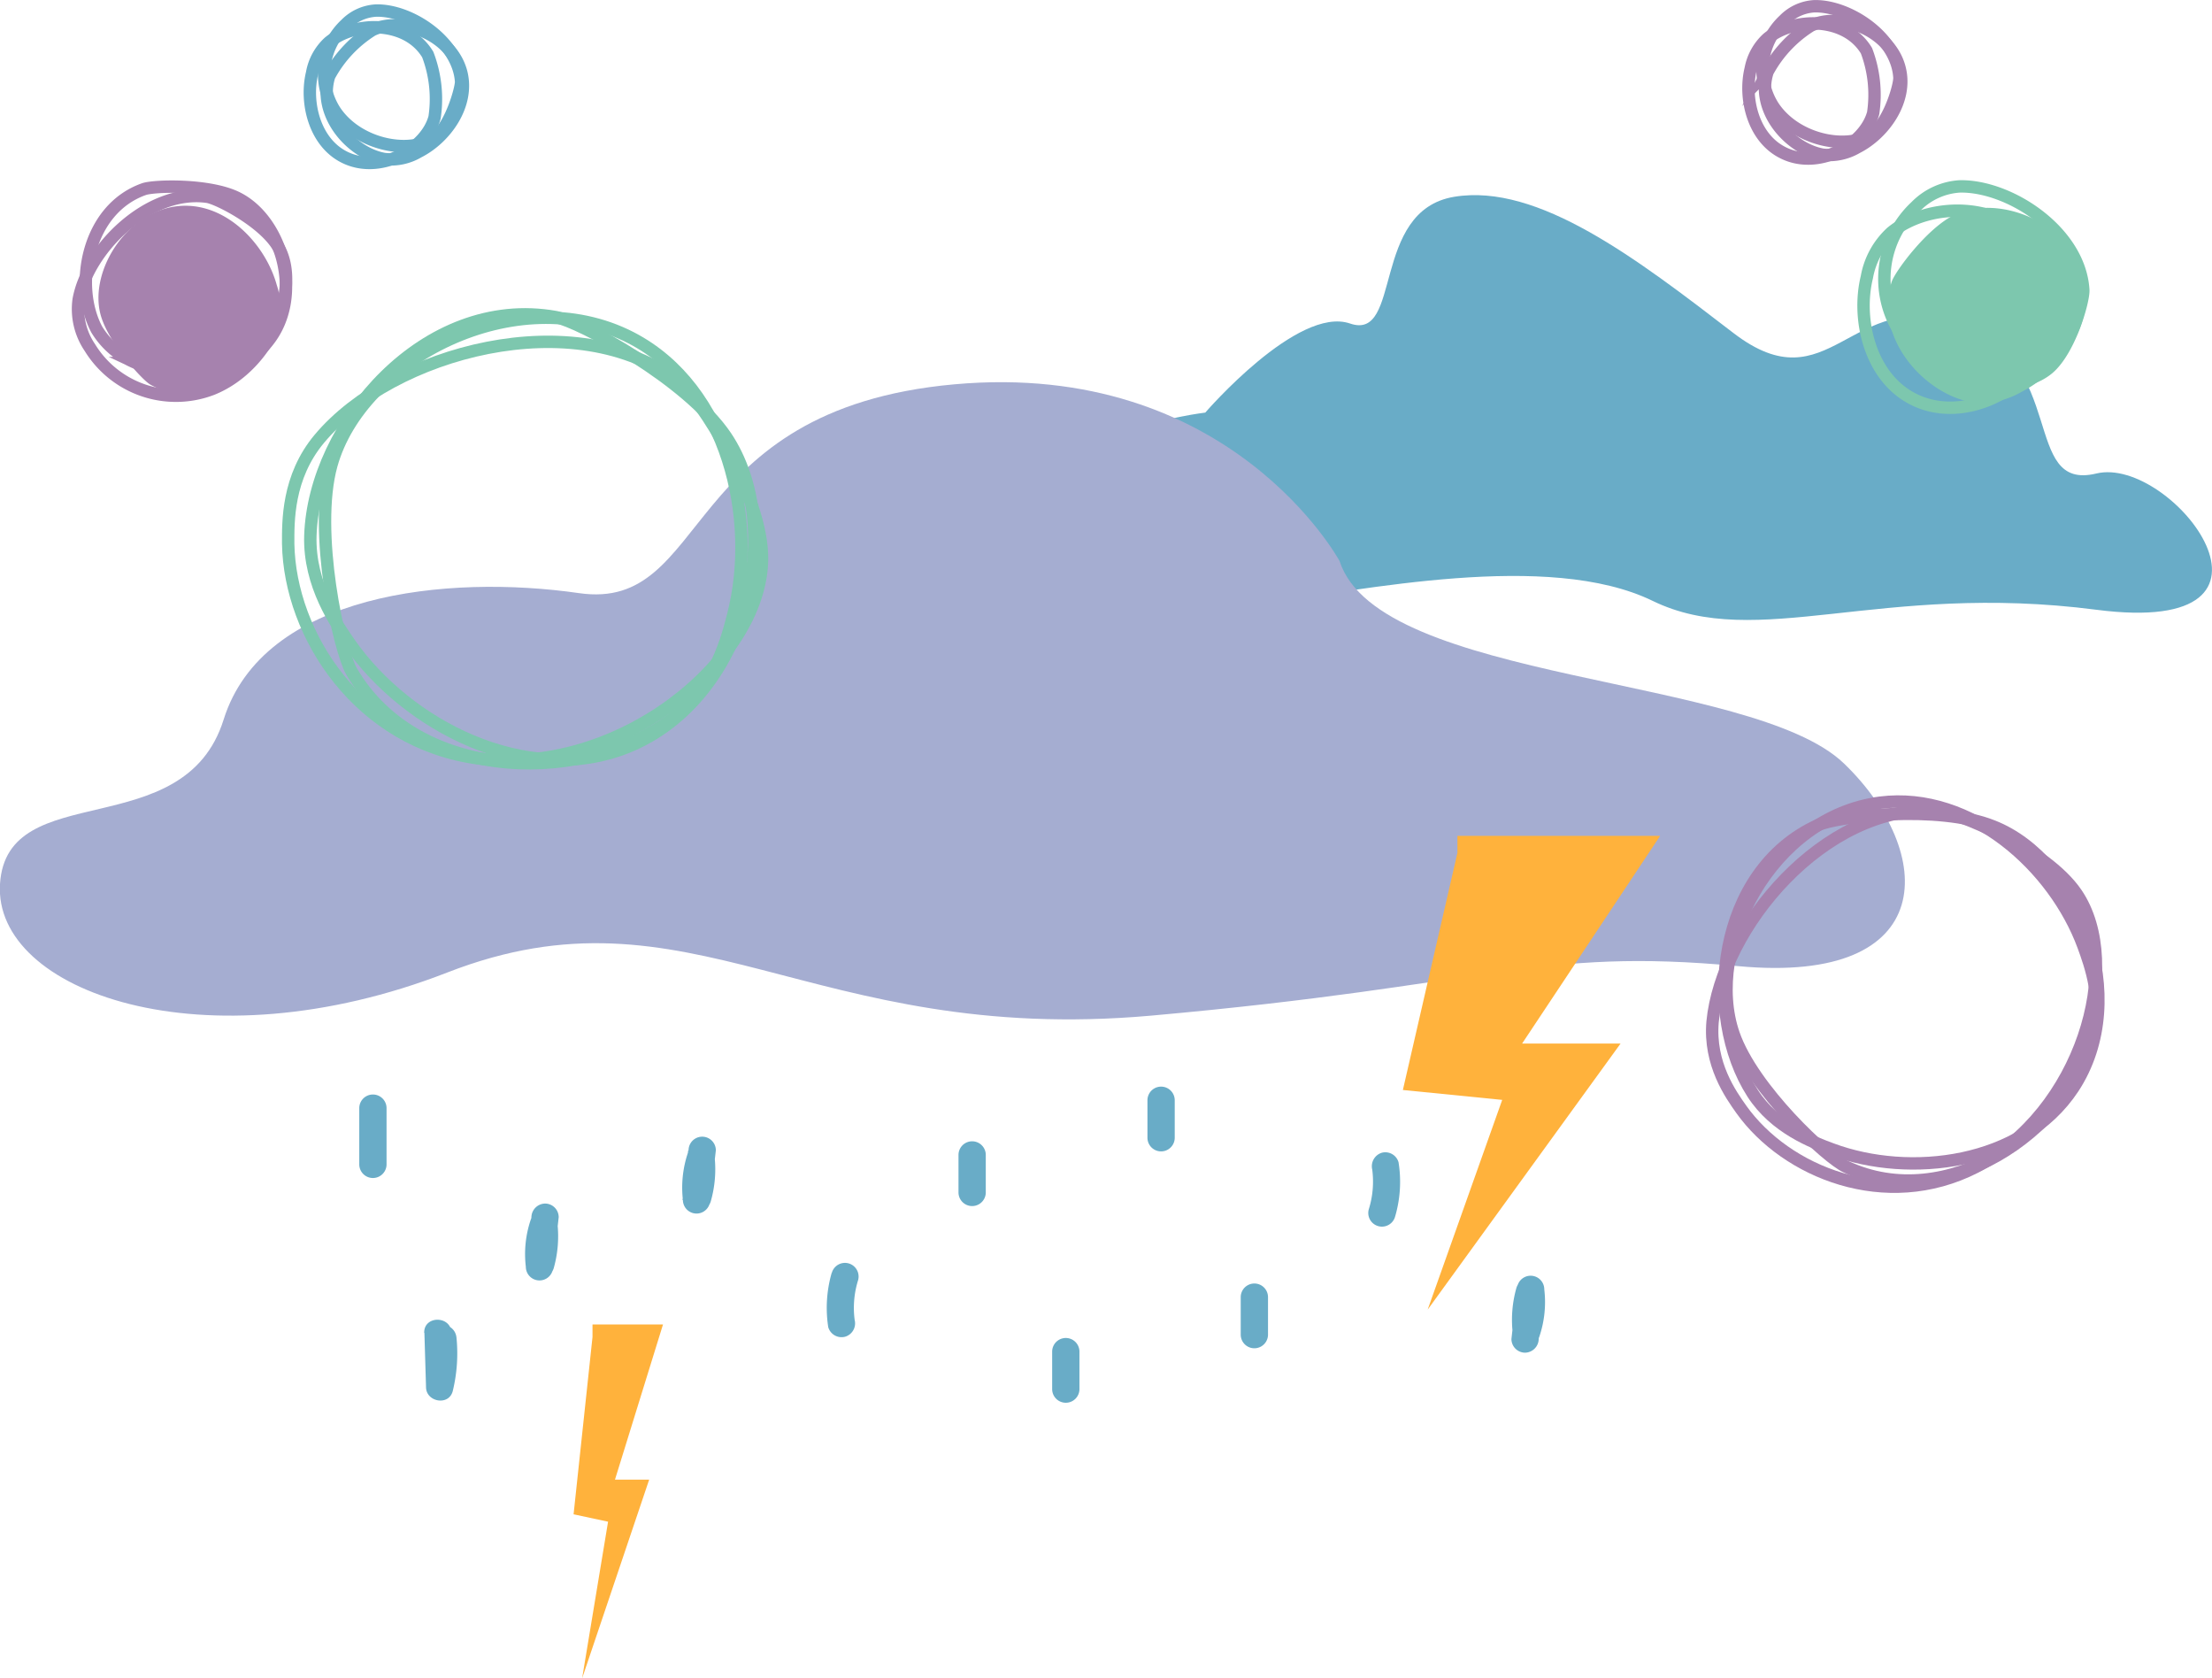 <svg xmlns="http://www.w3.org/2000/svg" viewBox="0 0 230.27 174.67"><defs><style>.cls-1{fill:#69acc7;}.cls-2{fill:#a5add1;}.cls-3{fill:#ffb23c;}.cls-4,.cls-5,.cls-7{fill:none;stroke-miterlimit:10;stroke-width:1.29px;}.cls-4{stroke:#7dc7ae;}.cls-5{stroke:#a682ae;}.cls-6{fill:#a682ae;}.cls-7{stroke:#69acc7;}.cls-8{fill:#7dc7ae;}</style></defs><g id="Layer_2" data-name="Layer 2"><g id="Layer_1-2" data-name="Layer 1"><path class="cls-1" d="M125.47,42.94s9.61-11.15,15.07-9.27,2.12-11.75,10.85-13.19,19,6.45,29.05,14.17,12.12-4.89,23.52-1,6.38,17.54,14.27,15.63,22.6,17.11,0,14.18-35.3,4.37-46.18-.92-30.27-1.08-40.7.26S101,62.65,105,53.76,125.47,42.94,125.47,42.94Z"/><path class="cls-2" d="M139.45,58.39S128.08,37.39,99.32,40,74,63.71,60.28,61.73s-32.87,0-37,13.16S.7,80.81,0,92s21.23,19.08,46.57,9.21,37.66,7.67,73.28,4.49,40-7.12,61.1-5.15,20.58-11.89,11-21.1S143.56,71.11,139.45,58.39Z"/><path class="cls-1" d="M71.64,119.73l-.59,5.16h2.84a9.3,9.3,0,0,1,.41-4.12l-2.79-.37a10.07,10.07,0,0,1-.29,3.86A1.42,1.42,0,0,0,74,125a12.16,12.16,0,0,0,.39-4.61,1.43,1.43,0,0,0-2.79-.38,11.34,11.34,0,0,0-.51,4.87,1.42,1.42,0,0,0,2.84,0l.59-5.16a1.42,1.42,0,0,0-2.84,0Z"/><path class="cls-1" d="M37.4,115.33v4.1a1.42,1.42,0,0,0,2.84,0v-2.35a1.42,1.42,0,0,0-2.84,0v4.1a1.42,1.42,0,0,0,2.84,0v-4.1a1.42,1.42,0,0,0-2.84,0v2.35a1.42,1.42,0,0,0,2.84,0v-4.1a1.42,1.42,0,0,0-2.84,0Z"/><path class="cls-1" d="M44.18,138.72l.17,5.64c0,1.56,2.41,2,2.79.38a16.58,16.58,0,0,0,.38-5.53c-.19-1.8-3-1.82-2.84,0A14.16,14.16,0,0,1,44.4,144l2.79.38L47,138.72c-.05-1.82-2.89-1.83-2.84,0Z"/><path class="cls-1" d="M86.58,132.47a13.16,13.16,0,0,0-.36,5.65,1.44,1.44,0,0,0,1.75,1,1.45,1.45,0,0,0,1-1.75,9.67,9.67,0,0,1,.36-4.14,1.42,1.42,0,0,0-2.74-.75Z"/><path class="cls-1" d="M99.78,120.2v3.9a1.42,1.42,0,0,0,2.84,0v-3.9a1.42,1.42,0,0,0-2.84,0Z"/><path class="cls-1" d="M109.53,140.67v3.9a1.42,1.42,0,0,0,2.84,0v-3.9a1.42,1.42,0,0,0-2.84,0Z"/><path class="cls-1" d="M55.32,126.68l-.58,5.16h2.84a9.29,9.29,0,0,1,.4-4.12l-2.79-.38a10,10,0,0,1-.28,3.86,1.42,1.42,0,0,0,2.74.76,12.21,12.21,0,0,0,.38-4.62,1.43,1.43,0,0,0-2.79-.37,11.16,11.16,0,0,0-.5,4.87,1.42,1.42,0,0,0,2.84,0l.58-5.16a1.42,1.42,0,0,0-1.42-1.42,1.45,1.45,0,0,0-1.42,1.42Z"/><path class="cls-1" d="M160.18,139.36l.58-5.17h-2.84a9.29,9.29,0,0,1-.4,4.12l2.79.38a10,10,0,0,1,.28-3.86,1.42,1.42,0,0,0-2.74-.76,12.21,12.21,0,0,0-.38,4.62,1.43,1.43,0,0,0,2.79.38,11.22,11.22,0,0,0,.5-4.88,1.42,1.42,0,0,0-2.84,0l-.58,5.17a1.43,1.43,0,0,0,1.42,1.42,1.45,1.45,0,0,0,1.42-1.42Z"/><path class="cls-1" d="M145.23,126.62a12.85,12.85,0,0,0,.36-5.65,1.43,1.43,0,0,0-1.74-1,1.47,1.47,0,0,0-1,1.75,9.66,9.66,0,0,1-.36,4.14,1.42,1.42,0,0,0,2.74.76Z"/><path class="cls-1" d="M132,138.88V135a1.42,1.42,0,0,0-2.84,0v3.9a1.42,1.42,0,0,0,2.84,0Z"/><path class="cls-1" d="M122.29,118.41v-3.9a1.42,1.42,0,0,0-2.84,0v3.9a1.42,1.42,0,0,0,2.84,0Z"/><polyline class="cls-3" points="151.72 86.99 172.82 86.99 158.45 108.61 168.7 108.61 148.62 136.3 156.38 114.47 146.04 113.44 151.72 88.75"/><polyline class="cls-3" points="61.68 137.84 69.02 137.84 64.02 153.99 67.58 153.99 60.6 174.67 63.3 158.37 59.71 157.6 61.68 139.15"/><path class="cls-4" d="M79.33,58.18C79.25,68.76,64.39,80.9,49.79,78.93,37.41,77.27,30.17,66.11,30,56.59c0-2.25-.11-6.92,3.25-10.93,7.54-9,26.64-14.28,37.57-5.82C72.84,41.38,79.39,51.51,79.33,58.18Z"/><path class="cls-4" d="M75.57,45.44c6.35,9.48,2.23,27.25-10.25,32.3C54.72,82,42.33,75.43,36.43,67c-1.39-2-4.29-6.13-4.12-11.27C32.69,44.2,44.24,30.56,57.85,33,60.33,33.46,71.55,39.46,75.57,45.44Z"/><path class="cls-4" d="M34.5,48.39C37.57,37.4,53.74,29,65.69,35.15,75.83,40.39,78.89,54.07,76.33,64c-.6,2.36-1.86,7.24-5.88,10.46-9,7.21-26.87,7.33-33.85-4.58C35.33,67.73,32.57,55.33,34.5,48.39Z"/><path class="cls-5" d="M29,25.76c2.34,4.15-.75,12.23-6.9,14.72a10.51,10.51,0,0,1-12.74-4.3,7.13,7.13,0,0,1-1.17-5C9.13,26,15.41,19.62,21.58,20.48,22.7,20.64,27.53,23.13,29,25.76Z"/><path class="cls-5" d="M24.68,20.59c4.61,2.28,7,10.15,3.22,14.92-3.19,4.05-9.5,4.24-13.7,2.27a8.52,8.52,0,0,1-4.13-3.49c-2.44-4.59-1-12.51,4.9-14.6C16,19.31,21.77,19.14,24.68,20.59Z"/><path class="cls-6" d="M10.45,32.67c-1.17-4.61,2.93-11,8.53-11.25,4.75-.2,8.69,4.11,9.83,8.24a8,8,0,0,1,0,5c-1.76,4.47-8.2,8.21-13.19,5.35C14.75,39.49,11.18,35.57,10.45,32.67Z"/><path class="cls-5" d="M216.16,93c5,7.36.52,22.86-10.52,28.47-9.36,4.77-19.71.51-24.36-6-1.1-1.55-3.38-4.74-3-9.12.93-9.81,11.61-22.61,23.21-22C203.64,84.44,213,88.32,216.16,93Z"/><path class="cls-5" d="M207.47,86c8.93,3.52,14.57,17.78,8.34,27.24-5.29,8-17,9.39-25.12,6.37-1.92-.71-5.9-2.19-8.24-5.83-5.24-8.15-3.76-23.11,6.82-27.91C191.2,84.94,201.83,83.72,207.47,86Z"/><path class="cls-5" d="M180.47,107.61c-3.13-9.07,4-22.63,15.25-24.07,9.52-1.21,18.17,6.79,21.16,14.9.7,1.92,2.17,5.9.93,10-2.78,9.29-15.09,17.91-25.61,13C190.28,120.6,182.44,113.33,180.47,107.61Z"/><path class="cls-7" d="M45.51,14.11c-2.43,2.1-8.18,1.14-10.65-2.58a7.08,7.08,0,0,1,1.13-9A4.78,4.78,0,0,1,39.14,1.1C42.69,1,47.73,4.31,48,8.5,48,9.26,47,12.79,45.51,14.11Z"/><path class="cls-7" d="M45.24,12.21c-.89,3.35-5.76,6-9.42,4.13-3.09-1.56-4.07-5.71-3.33-8.74a5.69,5.69,0,0,1,1.75-3.2c2.7-2.22,8.13-2.32,10.29,1.28A12.94,12.94,0,0,1,45.24,12.21Z"/><path class="cls-7" d="M38.76,3.13c3.12-1.5,8.28.5,9.27,4.46.83,3.37-1.68,6.8-4.46,8.21a5.69,5.69,0,0,1-3.56.75c-3.45-.6-7-4.66-5.74-8.63A12.84,12.84,0,0,1,38.76,3.13Z"/><path class="cls-4" d="M213.26,38.32c-3.53,3-11.88,1.65-15.48-3.76a10.29,10.29,0,0,1,1.65-13.06A7,7,0,0,1,204,19.4c5.17-.11,12.49,4.67,12.87,10.76C216.94,31.27,215.49,36.39,213.26,38.32Z"/><path class="cls-4" d="M212.88,35.55c-1.29,4.87-8.39,8.68-13.69,6-4.51-2.26-5.93-8.29-4.85-12.7a8.29,8.29,0,0,1,2.54-4.65c3.93-3.23,11.82-3.36,15,1.86C212.41,27,213.7,32.48,212.88,35.55Z"/><path class="cls-8" d="M203.46,22.36c4.53-2.19,12,.72,13.47,6.48,1.21,4.89-2.43,9.89-6.48,11.94a8.33,8.33,0,0,1-5.18,1.09c-5-.88-10.25-6.77-8.34-12.56C197.28,28.26,200.6,23.73,203.46,22.36Z"/><path class="cls-5" d="M195.24,13.66c-2.43,2.1-8.17,1.14-10.64-2.58a7.08,7.08,0,0,1,1.13-9A4.78,4.78,0,0,1,188.88.65c3.55-.08,8.59,3.21,8.85,7.4C197.78,8.81,196.78,12.33,195.24,13.66Z"/><path class="cls-5" d="M195,11.76c-.89,3.34-5.77,6-9.42,4.12-3.1-1.56-4.07-5.7-3.33-8.73A5.72,5.72,0,0,1,184,4c2.71-2.22,8.13-2.32,10.3,1.28A12.94,12.94,0,0,1,195,11.76Z"/><path class="cls-5" d="M188.5,2.68c3.12-1.5,8.28.5,9.26,4.46.84,3.36-1.67,6.8-4.45,8.21a5.76,5.76,0,0,1-3.56.75c-3.45-.61-7.05-4.66-5.74-8.63A12.84,12.84,0,0,1,188.5,2.68Z"/></g></g></svg>